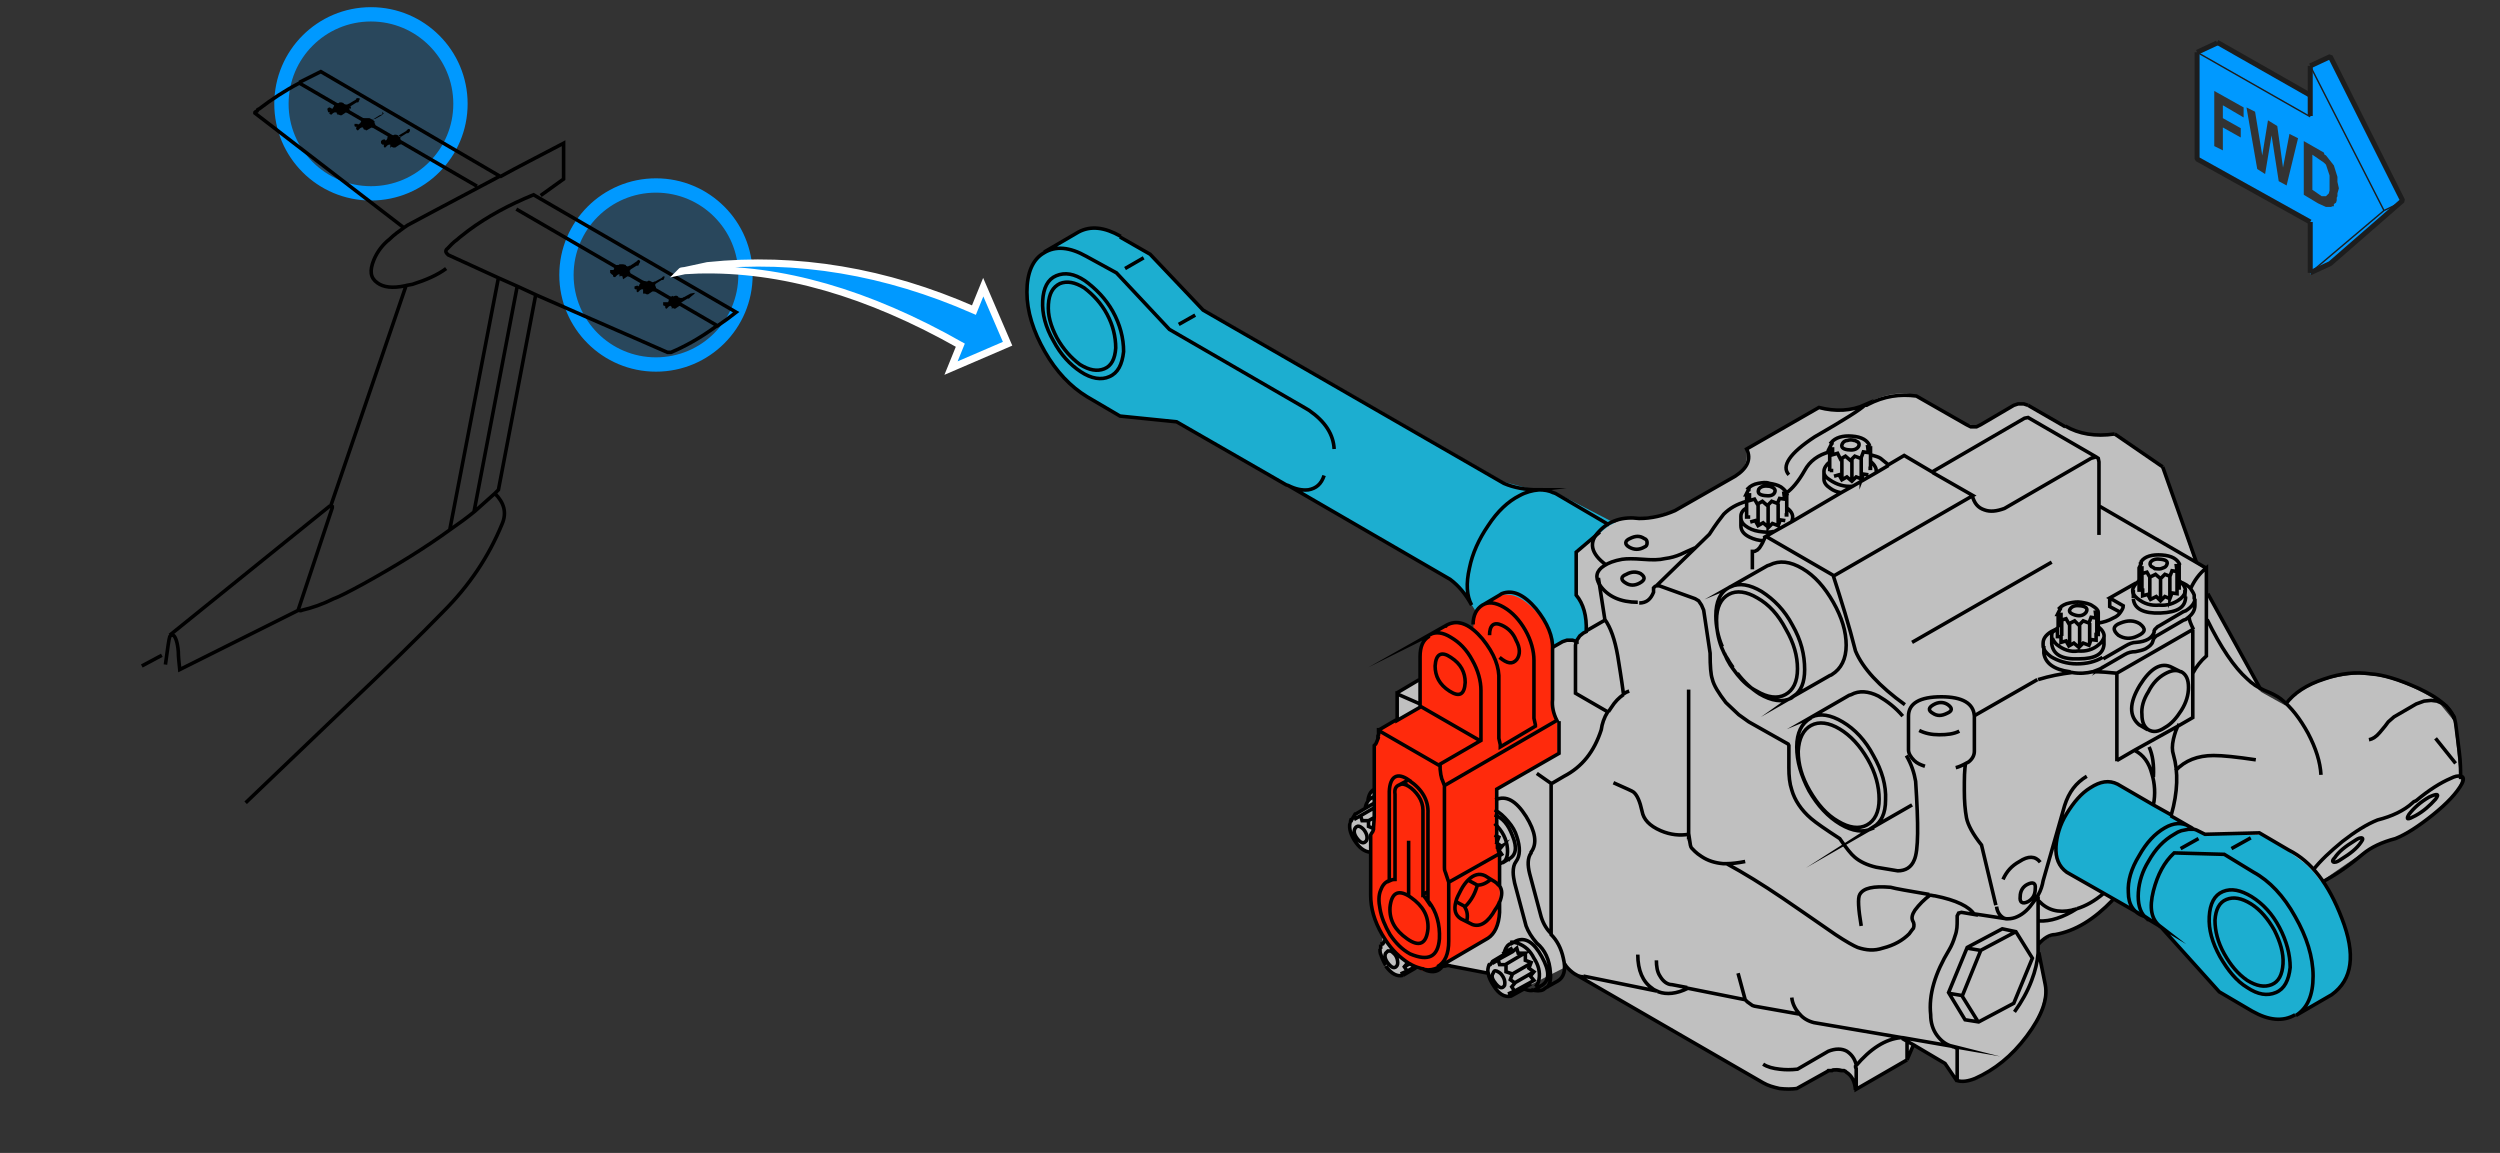 <?xml version="1.0" encoding="utf-8"?>
<!-- Generator: Adobe Illustrator 24.2.1, SVG Export Plug-In . SVG Version: 6.00 Build 0)  -->
<svg version="1.1" id="Ebene_1" xmlns="http://www.w3.org/2000/svg" xmlns:xlink="http://www.w3.org/1999/xlink" x="0px" y="0px"
	 viewBox="0 0 349.1 161" style="enable-background:new 0 0 349.1 161;" xml:space="preserve">
<rect x="0" y="0" width="349.1" height="161" fill="#333333" stroke="none"/>
<style type="text/css">
	.st0{opacity:0.2;fill:#0099FF;enable-background:new    ;}
	.st1{fill:none;stroke:#0099FF;stroke-width:2;stroke-miterlimit:10.001;}
	.st2{fill:none;stroke:#000000;stroke-width:0.5;stroke-miterlimit:5;}
	.st3{fill:#0099FF;}
	.st4{fill:none;stroke:#FFFFFF;stroke-miterlimit:5;}
	.st5{fill:#1CAED0;}
	.st6{fill:#C0C0C0;}
	.st7{fill:#FF2A0C;}
	.st8{fill:none;stroke:#000000;stroke-width:0.5;stroke-miterlimit:52.999;}
	.st9{fill:none;stroke:#000000;stroke-width:0.5;stroke-miterlimit:5;}
	.st10{fill:none;stroke:#1D1D1D;stroke-width:0.7;stroke-linejoin:bevel;}
	.st11{fill:none;stroke:#1D1D1D;stroke-width:0.2;stroke-linejoin:bevel;}
</style>
<g>
	<ellipse class="st0" cx="51.8" cy="14.5" rx="12.5" ry="12.5"/>
	<ellipse class="st1" cx="51.8" cy="14.5" rx="12.5" ry="12.5"/>
</g>
<g>
	<ellipse class="st0" cx="91.6" cy="38.4" rx="12.5" ry="12.5"/>
	<ellipse class="st1" cx="91.6" cy="38.4" rx="12.5" ry="12.5"/>
</g>
<path id="Layer0_6_MEMBER_0_1_STROKES" class="st2" d="M66.6,26L41.8,11.6c-2.1,1.1-3.9,2.3-5.6,3.6l-0.2,0.1l-0.1,0.2l-0.2,0.1
	l-0.1,0.1v0.1l20.8,16c0.2-0.1,0.4-0.3,0.6-0.4c0.7-0.4,4.9-2.6,12.8-6.8l-25-14.6c-1,0.5-2,1-3,1.5 M56.4,31.8
	c-0.7,0.5-1.4,1-2,1.6c-0.9,0.7-1.7,1.7-2.2,2.9c-0.6,1.5-0.5,2.5,0.5,3.2c0.8,0.6,2.1,0.8,3.9,0.4c0.3-0.1,0.6-0.1,1-0.2
	c1.9-0.6,3.5-1.3,4.7-2.2 M72.1,29.2l28.1,16.3c0.9-0.6,1.7-1.2,2.6-1.9L74.5,27.2c-3.4,1.4-6.4,3-9.1,5c-0.6,0.5-1.2,0.9-1.5,1.2
	c-0.7,0.5-1.1,1-1.4,1.3c-0.3,0.2-0.3,0.5-0.1,0.7l0.2,0.2l7,3.2l2.7,1.2l2.6,1.2l18.3,8h0.1l0.1,0l0.1,0h0.2c1.9-0.8,4.1-2,6.4-3.7
	 M75.5,27.3l3.2-2.3v-5c-3.4,1.8-6.4,3.3-8.9,4.7 M74.8,41.2l-5.2,27.2c-0.2,0.2-0.3,0.3-0.5,0.5c1.3,1.3,1.7,2.7,1,4.3
	c-1.9,4.6-4.6,8.6-8.2,12.2c-3.3,3.4-7.9,7.9-13.7,13.4c-6.8,6.5-11.5,11-13.9,13.3 M69.1,68.9c-0.9,0.8-1.8,1.6-2.8,2.5
	c-1.1,0.9-2.2,1.7-3.5,2.6c-3.3,2.4-7.3,4.9-12,7.5c-2.2,1.2-3.6,1.9-4.2,2.1c-1.6,0.8-3.1,1.3-4.4,1.6c-0.2,0.1-0.3,0.1-0.5,0
	c0,0,0,0,0,0h0l-16.6,8.3c-0.1-1-0.2-1.8-0.2-2.5c-0.1-1.3-0.4-2.1-0.7-2.3l-0.1,0h-0.1l-0.1,0l-0.2,0.2c-0.1,0.3-0.3,1.6-0.6,3.9
	 M41.6,85.3l4.8-14.4v-0.1l0,0l-0.1,0l-0.1-0.1h0h-0.1l-0.1,0L23.7,88.7 M19.8,93l2.8-1.5 M62.8,74l6.8-35.2 M66.2,71.4l6-31.3
	 M56.7,39.9L46.2,70.6"/>
<path d="M94,41.4L94,41.4l-0.1-0.1h0l-0.1,0.1h-0.1l-0.2,0.1l-0.1,0.3l0,0v0.1l-0.1,0.3l0,0H93v0l0,0h-0.3l-0.1,0l0,0l0,0.1v0.2
	l0,0.1l0.1,0.1h0.1l0.1,0.1l0,0l0,0.1v0.1l0,0l0.1,0.1h0.1l0.1-0.1l0.2-0.2l0.2-0.1c0.1,0.1,0.2,0.2,0.2,0.1v0.3l0,0h0v0l0,0l0.1,0
	h0l0-0.1l0.1,0l0,0l0.1,0.1l0,0h0l0.1,0h0.1l0.6-0.4l0.1,0h0.1l0,0v0h0v0h0.2l0,0l0,0V43l0,0v-0.1l0-0.1v0l0,0l0-0.1l0,0v-0.2
	l-0.1,0v0l0,0v-0.1l0,0h-0.1l0-0.1l0.1-0.1l0.8-0.5h0.2l0.1-0.1l0.1-0.1L97,41l0-0.1l0,0l-0.1,0h0L96.4,41l-0.9,0.5l0,0h-0.1
	l-0.1,0.1l0,0H95l-0.3-0.1v-0.1l-0.2-0.1l-0.1,0l0,0h-0.1l0,0l0,0L94,41.4z"/>
<path d="M89.2,36.3l-0.1,0l-0.2,0.2l-0.9,0.6h-0.1l0,0l-0.2,0.1h0l0,0h-0.1l-0.2-0.1V37L87,36.9l-0.1,0l0,0h-0.1l0,0l-0.1,0l-0.1,0
	v0l0,0l-0.1,0h0l-0.1,0.1H86L85.9,37l-0.1,0.3l0,0v0.1l-0.1,0.2l0,0.1v0h-0.1v0h0l-0.1,0h-0.2l-0.1,0l0,0l0,0.1v0.3
	c0.2,0.2,0.3,0.3,0.4,0.3l0,0v0.1l0,0v0l0,0.1l0.2,0.1h0.1l0.1-0.1l0.2-0.2l0.2-0.1l0,0l0.1,0l0,0h0v0.3h0l0,0v0l0,0h0l0.1,0
	l0.1-0.1v0l0.2,0.1l0-0.1h0L87,39h0l0,0l0.6-0.4l0.1,0h0l0,0h0l0,0v0h0.3v-0.1l0,0v-0.2l0,0v-0.1h0v-0.3l-0.1,0v0l0,0v-0.1h0l0,0H88
	v-0.1l0.1-0.1l0.8-0.5h0.2l0.1-0.1l0-0.1C89.5,36.5,89.4,36.4,89.2,36.3z"/>
<path d="M89.8,39.2L89.8,39.2l-0.3,0.1l-0.1,0.3l-0.1,0.1L89.2,40h0l0,0l-0.1-0.1H89l-0.1,0L88.6,40v0l0,0.1v0l0,0.1v0l0,0.1
	l0.1,0.1h0.1l0.1,0l0,0l0,0.1l0,0v0.2l0,0l0.1,0.1h0.1l0.3-0.3l0.2-0.1l0.1,0l0,0h0.1l0,0v0l0,0.1l0,0V41H90v0l0,0.1l0,0h0l0-0.1
	l0.1,0l0,0l0.2,0.1v0h0l0.1,0h0.1l0.6-0.4l0.1,0h0l0,0l0,0v0h0.3c0.1-0.1,0.1-0.2,0.1-0.4l0,0v-0.1h0l0-0.1v-0.2l0,0V40h-0.1v-0.2h0
	l0,0l0,0l0-0.1l0.1-0.1l0.8-0.5h0.2l0.1-0.1l0.1-0.3l0-0.1v0l-0.1,0h0l-0.1,0l-0.2,0.2l-0.9,0.5l0,0h-0.1l-0.2,0.1l0,0h-0.1
	l-0.2-0.1l0,0v0l-0.2-0.1l0,0l-0.1,0h0l0,0h-0.1l-0.1,0.1h0l-0.1,0h0L89.8,39.2z"/>
<path d="M54.4,18.8l-0.2,0.1l-0.1,0.3h0v0.1L54,19.5l-0.1,0.1l-0.1,0c0-0.1-0.1-0.2-0.3-0.1c-0.1,0-0.2,0.1-0.3,0.2v0.3l0.2,0.2h0.1
	l0,0l0.1,0l0,0.1l0,0v0.2l0,0l0.1,0.1h0.1l0.1-0.1l0.2-0.2l0.2-0.1l0.1,0l0,0h0.1v0.3l0,0h0v0l0,0.1h0l0.1,0l0-0.1l0.1,0v0l0.2,0.1
	v0h0.1l0.1,0h0.1l0.6-0.4l0.1,0h0l0,0l0.1-0.1v0h0.1l0,0l0,0l0,0l0,0v0l0,0v-0.1l0-0.2l0,0v0l-0.1-0.1v-0.2l-0.1,0v-0.1l0,0l0-0.1v0
	h0l0,0l0,0v-0.1l0.1-0.1l0.8-0.5h0.2l0.1-0.1l0.1-0.1c0.1-0.3,0.1-0.4-0.2-0.4l-0.1,0.1l-0.2,0.2l-1,0.6h-0.1L56,19.1h-0.2l-0.2-0.1
	v-0.1l-0.3-0.1h-0.2l0,0h0l-0.2,0.1h0l-0.1,0h0l-0.1,0.1H54.4z"/>
<path d="M45.8,15.6l0.1,0.1H46l0,0l0.1,0l-0.1,0.1v0l0,0.1v0l0,0v0l0.2,0.1h0l0,0l0.1,0l0.2-0.2l0.2-0.1l0.1,0l0,0H47l0,0v0l0,0.1v0
	l0.1,0.1h0v0l0,0.1h0.1v0l0.1,0v0l0.2,0.1v0h0l0.1,0h0.1l0.6-0.4l0.1,0h0l0,0l0,0v0h0.4v-0.1l0-0.1v-0.1l0,0v-0.1l0,0v-0.2L49,15.2
	v-0.1h0l0-0.1l0-0.1h-0.1v0l0.1-0.1l0.8-0.5h0.2l0.1-0.1l0-0.1c0.2-0.3,0.2-0.4-0.1-0.4l-0.2,0l-0.1,0.2l-1,0.6h-0.1l-0.1,0.1h-0.2
	L48,14.5v-0.1l-0.3-0.1h-0.2l0,0h-0.1l-0.1,0.1h0l-0.1,0h0l-0.2,0.1h-0.1l-0.2,0.1l-0.1,0.3l0,0v0l-0.2,0.3h0l0,0
	C46.2,15.1,46.1,15,46,15c-0.1,0-0.2,0.1-0.3,0.2L45.8,15.6L45.8,15.6z"/>
<path d="M53.6,15.9l-0.1,0l-0.2,0.2l-0.9,0.5l0,0h-0.1l-0.2,0.1l0,0h-0.1l-0.2-0.1l0,0v0l-0.2-0.1h-0.1l0,0h-0.1L51,16.5h0l-0.1,0h0
	l-0.1,0l0,0h-0.1l-0.1,0.1l-0.3,0.6L50,17.4l-0.1-0.1l-0.1,0h-0.1l-0.1,0l0,0h-0.1v0.1l0,0.1v0l0,0.1v0l0,0l0.1,0.1h0.1l0.1,0l0,0
	c-0.1,0.2-0.1,0.3,0,0.4l0.1,0.1H50l0.3-0.3l0.2-0.1l0.1,0l0,0h0.1v0l0,0l0,0.1v0l0.1,0.1h0v0.1l0.1,0h0l0,0l0.1,0l0,0l0.1,0.1l0,0
	h0l0.1,0l0.7-0.4l0.1,0.1h0l0,0l0,0v-0.1c0.1,0,0.3,0,0.4,0c0,0,0-0.2,0-0.4h0v-0.1l-0.1-0.1v-0.2l0,0v-0.1l-0.1,0v-0.1l-0.1,0l0,0
	l0-0.1l0.1-0.1l0.8-0.5l0.3-0.1l0.1-0.1l0-0.1l0-0.1l0-0.1l0,0L53.6,15.9L53.6,15.9z"/>
<g>
	<path class="st3" d="M99,37.1l-2.2,0.6l1.4,0.1c11.6-0.3,23.1,3.3,36,10.6l-1.3,3.2l7.9-3.4l-3.4-7.9l-1.3,3.2
		C123.8,37.8,111.4,35.8,99,37.1z"/>
	<path id="Layer1_10_1_STROKES_3_" class="st4" d="M97.5,37.7c11.6-0.3,23.7,3.2,36.6,10.5l-1.3,3.2l7.9-3.4l-3.4-7.9l-1.3,3.2
		c-12.3-5.4-24.7-7.5-37.2-6.2l-3.7,0.8C95.2,37.8,95.2,37.8,97.5,37.7z"/>
</g>
<path class="st5" d="M156.6,33.1c-2.5-1.3-4.5-1.4-6-0.6l-4,2.3c-3.9,2.1-4.3,6.6-1.2,13.5c1.1,2.6,3.1,4.8,5.8,6.6l5.2,3.1l7.9,0.8
	l38.1,22l2.5,2.7l1.2,1.9l82.5,36.5l12.8,7.4l8.5,9.2l5,2.9c2.4,1.4,4.8,1.3,7.1-0.6l3.6-2c2.5-1.8,3.1-5,1.8-9.5
	c-1.2-4.6-3.8-8.1-7.8-10.7l-4.1-2.4l-10-1.1l-9.8-5.7l-78.8-40.8l-3.5-0.4l-3.4-0.9l-42-24.2l-7.5-7.8L156.6,33.1z"/>
<path class="st6" d="M224.7,73.4l-4.5,3.6l-0.2,6.1c1.2,1.4,1.6,3.2,1.4,5.1l-0.9,0.6l-0.4,0.8l-1-0.2l-1,0.2l-1.4,0.8l-18.5,4.4
	l-3.2,2v3.7l-3.1,9.7l-0.9,1.1l-0.4,1.4l-1.6,1.2l-0.7,0.9c0,2,0.9,3.4,2.9,4.1l1.9,12.7l-0.4,0.9c0.3,1.3,0.7,2.3,1.2,3
	c0.6,0.7,1.3,1,2,0.7l1.1-0.9l3,0.1l2.4-0.6l5.2,1c0.8,2.4,1.9,3.5,3.2,3.2l7.7-3.9l27.5,16c1.5,0.8,3.2,1,5.1,0.7l4.1-2.3
	c0.9-0.5,1.7-0.5,2.5,0c0.7,0.5,1.2,1.3,1.4,2.6l7.1-4.1l0.9-2l4.5,2.5l1.7,2.5c1.5,0.4,3.5-0.4,5.9-2.3c2.7-2.1,4.6-4.8,5.9-8
	l0.4-1.7l0-1.3l-0.7-3.6l-0.2-2.1l1.1-0.9l1.4-0.6c3.5-1.1,6.2-2.7,8-4.8l-6.5-3.8c-2.2-1.8-2.2-4.6,0.2-8.3c1-1.6,2.1-2.7,3.3-3.5
	c1.4-0.9,2.6-1,3.6-0.5l12.1,7l7.9,0l3.9,2.3l2.3,1.7l1.1,1.1l1.1,1.4l5.5-3.8c1.4-1.1,3-1.8,4.6-2.2c2.2-0.8,4.4-2.3,6.7-4.4
	c2.2-2.1,3.1-3.5,2.6-4.2l-0.8-7.8l-2.3-2.8c-4.7-2.9-8.9-4.1-12.5-3.6c-3.9,0.5-6.9,1.9-8.8,4.2l-3.4-1.9l-7.4-13.4v-3.4l-1.8-1.2
	L302,65.2l-6.7-4.6c-2.6,0.3-4.9-0.1-7.1-1.2l-4.6-2.7l-1.2-0.4l-1.5,0.4l-4,2.4l-0.9,0.4l-1.4-0.3l-7-4c-2.4-0.6-4.8-0.1-7.4,1.4
	c-2.2,0.9-4.3,1-6.3,0.3l-10.1,5.8c0.4,1.5-0.1,2.8-1.6,3.8l-8,4.6l-3.2,1l-4.3,0.3L224.7,73.4z"/>
<path class="st7" d="M214.3,85.2c-1.6-1.7-3.1-2.4-4.6-2.1l-2.1,1.2c-1.2,0.3-1.8,1.6-1.9,3.8c-1.1-0.9-2.2-1.2-3.5-0.8l-1.9,1.2
	c-1.2,0.4-1.8,1.3-1.9,2.5l0,7.7l-5.5,3.2c-0.3,1.2-0.6,1.9-0.9,2.3v10.4c0,0.9-0.2,1.7-0.6,2.5l0,8.1c0.3,3.4,1.8,6.2,4.3,8.5
	c2.6,2.3,4.6,2.6,6,0.9l6-3.4c1.1-0.6,1.7-1.8,1.7-3.7l0.1-8.2l-0.7-2.4l0-6.5l8.7-5v-4.5l-0.6-1.8l0-8.1
	C216.7,88.8,215.9,86.9,214.3,85.2z"/>
<path id="Layer0_5_MEMBER_0_MEMBER_3_MEMBER_0_1_STROKES" class="st8" d="M191.4,111.5l0.5-0.3v-1c-0.5,0.3-0.8,0.8-0.9,1.7
	C191.1,111.8,191.2,111.6,191.4,111.5L191.4,111.5L191.4,111.5z M191.4,111.5c0.1-0.1,0.3-0.1,0.5-0.1v-0.1 M205.7,87.2
	c0-1.3,0.5-2.2,1.3-2.7c0.8-0.5,1.8-0.4,3,0.3c1.2,0.7,2.2,1.8,3,3.2c0.8,1.4,1.2,2.9,1.2,4.2v7c0,0.2,0,0.6,0,1.1l0.2,0.9l0,0.1
	v0.1l0,0v0l-4.9,2.9v0l0,0v-0.1l0,0V104l-0.2-0.9c0-0.1,0-0.5,0-1.1v-7c0.1-1.8-0.6-3.7-2.3-5.8c-1.7-2-3.3-2.7-4.8-2
	c-0.1,0-0.1,0.1-0.2,0.1l-2.3,1.3c0.8-0.4,1.8-0.3,2.9,0.4c1.2,0.7,2.2,1.7,3,3.2c0.8,1.4,1.2,2.9,1.2,4.2v7l-5.7,3.3v0.7l0.1,0.8
	c0.1,0.3,0.1,0.6,0.2,0.7l0.3,0.8l15.7-9.1c-0.5-1-0.7-2-0.6-2.9v-7c0.1-1.8-0.7-3.7-2.3-5.7c-1.7-2-3.3-2.7-4.8-2.1l-0.3,0.2
	l-2.2,1.3 M236.7,76.5c-0.9,0.4-1.6,0.7-2,0.9c-0.7,0.3-1.4,0.5-2.2,0.6c-0.8,0.2-1.8,0.2-3.1,0.1c-1.3-0.1-2.2-0.1-2.9,0
	c-1.1,0.2-1.9,0.5-2.5,0.9c-1.1,0.7-1.3,1.6-0.6,2.7c1.1,1.6,2.9,2.4,5.3,2.4 M249.8,66.3c-1.1-1.2,0.1-3,3.6-5.3
	c4-2.3,6.4-3.8,7.1-4.5c-2,0.9-4.2,1-6.5,0.4l-10.1,5.8c0.7,1.4,0.1,2.7-1.6,3.8l-8.4,4.8c-1.6,0.7-3.3,1.1-5,1.1
	c-2.3-0.3-4.2,0.3-5.6,1.8c-1.5,1.5-1.2,3.1,1,4.7 M199.7,88.8c-0.1,0-0.1,0.1-0.2,0.1c-0.8,0.5-1.2,1.4-1.2,2.8v6.6v0.3l0,0
	l8.5,4.9 M201.9,87.4C201.9,87.4,201.9,87.5,201.9,87.4 M200.4,93c0,1.4,0.6,2.6,2,3.5c1.4,0.9,2.1,0.5,2.2-1.2c0-1.4-0.6-2.6-2-3.5
	C201.3,90.9,200.5,91.3,200.4,93z M198.3,98.3l-3.2-1.4v3.7l3.3-1.9 M191.9,110.2v-6.1l0.2-0.2l0.1-0.2l0.2-0.5
	c0.1-0.2,0.1-0.3,0-0.3c0-0.1,0-0.2,0.1-0.3V102v-0.1l0.1,0l2.4-1.4 M192.5,102L192.5,102l8.5,4.9 M195.4,109.6l1.3-0.7
	c-1.6-1.1-2.6-0.5-2.7,1.6V123c0.2-0.1,0.5-0.2,0.8-0.2v-11.9C194.7,110.2,194.9,109.8,195.4,109.6
	C195.3,109.6,195.3,109.6,195.4,109.6L195.4,109.6z M195.4,109.6c0.4-0.2,0.8-0.1,1.3,0.2c0.5,0.3,1,0.8,1.4,1.4
	c0.4,0.6,0.6,1.3,0.6,1.9l0,11.8l0.7-0.4v-10.9c0.1-1.8-0.8-3.4-2.6-4.6c-0.1-0.1-0.2-0.1-0.2-0.1 M201.7,120.3v-10.5 M201.7,121.1
	c0-0.2,0-0.5,0-0.8 M201.8,121.7c-0.1-0.2-0.1-0.4-0.1-0.6 M202.3,123.2l-0.5-1.5 M202.3,123.2l7.1-4c-0.1-0.2-0.2-0.4-0.2-0.6
	c0-0.1-0.1-0.2-0.1-0.2v0l0-0.1v-0.1l0,0l0-0.1v-0.1l0,0v-0.2c0-0.1-0.1-0.3-0.1-0.3c0,0,0,0,0,0c0-0.1,0-0.3,0-0.3v-0.3V113v-1.2
	v-1.6l8.7-5v-4.5 M214.6,108l2,1.4v21.1c0.8,0.8,1.4,1.9,1.7,3.3c0.4,1.6,0.1,2.7-0.8,3.2l-1.6,0.9c-0.1,0.1-0.3,0.2-0.4,0.3
	c-0.4,0.2-1,0.2-1.7,0 M283.2,56.6l-0.6-0.2h-0.8l-0.6,0.2l-4.6,2.7l-0.6,0.3h-0.8l-0.6-0.3l-7-4c-2.3-0.3-4.5,0-6.8,1.2
	c-0.1,0.1-0.2,0.1-0.3,0.1 M261.2,62.3L261.2,62.3v1.2c0.7,0.2,1.1,0.3,1.4,0.5c0.1,0.1,0.5,0.4,1.1,0.9l2.2-1.3l3.9,2.3l12.9-7.5
	l0.5-0.1l9.5,5.5l0.3,0.2l0.1,0.5v10.2 M260.9,65.4h0.3v-1v-0.9 M261.2,62.4L261.2,62.4l-0.4,0l0.1,0.8l-0.7-0.1l-0.3,0.8v3.1
	l0.3-0.8l0.7,0.1 M255.5,65.7h0.5 M255.5,64.5v1.3 M255.5,64.5c-0.5,0.4-0.8,0.9-0.8,1.3c0,0.1,0,0.2,0,0.3c0.1,0.3,0.3,0.6,0.8,0.9
	c1,0.7,2.1,1,3.2,0.9L262,66c0-0.4,0-0.6-0.2-0.9c-0.1-0.2-0.3-0.4-0.6-0.7 M263.7,65l-1.7,1 M258.7,67.9l-1.6,0.9l-6.8,4l-2.5,1.4
	l-1.2,0.7l9.5,5.5l19.4-11.2l-5.6-3.2 M275.4,69.2c0.3,1.1,0.8,1.7,1.7,2c0.8,0.3,1.7,0.2,2.8-0.2l12.1-7l0.7-0.2 M245.5,67.5
	c-0.6,0.1-1.1,0.4-1.4,0.7l0.1,0.1l-0.1,0.2l-0.3,0.6h0.5v0.8l0.7-0.2l0.4,0.7l0.7-0.4l0.7,0.6l0.6-0.6l0.8,0.3l0.3-0.7l0.7,0.1
	l-0.1-0.8l0.4,0c0,0,0,0,0,0c-0.1-0.3-0.4-0.6-0.8-0.9c-0.5-0.3-1-0.4-1.6-0.5C246.6,67.3,246.1,67.4,245.5,67.5z M244.2,68.3v0.3
	 M247.1,67.9c0.7,0.2,0.9,0.5,0.7,0.9c-0.2,0.4-0.7,0.5-1.4,0.4c-0.8-0.1-1-0.4-0.8-0.9C245.9,67.9,246.4,67.8,247.1,67.9z
	 M259.4,61.7L259.4,61.7l0.1,0.1c0.1,0.1,0.1,0.2,0.1,0.3c0,0.1,0,0.1-0.1,0.3c-0.3,0.4-0.8,0.5-1.5,0.4c-0.7-0.1-1-0.4-0.7-0.9
	c0.1-0.2,0.4-0.4,0.7-0.4c0.3-0.1,0.6-0.1,0.9,0l0.1,0L259.4,61.7z M261.1,62.3c-0.3-0.8-1.1-1.3-2.5-1.4c-1.3-0.1-2.3,0.2-2.9,0.9
	l0.1,0.1l-0.1,0.2l-0.3,0.6h0.5l0,0.8l0.7-0.2l0.4,0.8l0.7-0.4l0.7,0.6l0.6-0.6l0.8,0.3 M255.8,61.8v0.3 M255.5,62.7v0.4v1.4
	 M254.7,66v0.9c0,0.5,0.3,0.9,0.9,1.3c0.4,0.3,0.9,0.5,1.5,0.6 M260,66.9l-0.8-0.3l-0.6,0.6l-0.7-0.6l-0.7,0.4l-0.4-0.7l-0.7,0.2
	 M258.6,64.1v3.1 M257.2,64v3.1 M255.5,63.1c-1.6,0.4-2.8,1.3-3.5,2.6c-0.9,1.6-1.8,2.6-2.5,3.1 M246.9,70.6v3.1l0.6-0.6l0.8,0.3
	v-3.1 M250.2,72.8c0.3-0.7,0.1-1.3-0.7-1.9v1h-0.3 M249.3,72.7l-0.7-0.1l-0.3,0.8 M244.4,72.2h-0.5v-1.3c-0.5,0.3-0.8,0.7-0.8,1.2
	c0,0.1,0,0.1,0,0.2c0,0.4,0.2,0.8,0.6,1.1c0.5,0.4,1.2,0.7,1.9,0.8c0.7,0.1,1.4,0.2,2.1,0 M246.9,73.6l-0.7-0.6l-0.7,0.4l-0.4-0.7
	l-0.7,0.2 M246.5,74.9c-0.1,0.2-0.1,0.4-0.2,0.5c-0.2,0.5-0.4,0.8-0.6,1.1l-0.3,0.3l-0.2,0.1l0,0v0c-0.1,0.1-0.3,0.1-0.3,0.1l0,0
	h-0.1l0,0h0l0,0h0l-0.1,0v2.5 M243.1,72.3v1.1c0,0.7,0.4,1.2,1.2,1.6c0.6,0.3,1.3,0.5,2,0.5 M245.5,70.4v3.1 M246.8,79l-5.1,2.9
	c1.2-0.5,2.6-0.3,4.3,0.7c1.7,1.1,3.2,2.6,4.3,4.7c1.2,2.1,1.7,4.1,1.7,6.2c0,1.8-0.5,3-1.5,3.7l4.9-2.8c0.1-0.1,0.3-0.1,0.4-0.2
	c1.3-0.8,2-2.2,2-4.1c0-1.9-0.6-3.9-1.8-6c-1.2-2.1-2.6-3.7-4.3-4.7c-1.7-1-3.2-1.2-4.6-0.5L246.8,79z M245.4,83.5
	c-1.5-0.9-2.9-1.1-4-0.5c-1.1,0.6-1.7,1.8-1.7,3.6c0,1.2,0.2,2.5,0.7,3.8l0.4,0.9c0.2,0.3,0.3,0.7,0.5,1c0.2,0.4,0.4,0.7,0.7,1.1
	l0.6,0.8c0.8,1,1.7,1.8,2.7,2.3c1.5,0.9,2.9,1.1,4,0.5c1.1-0.6,1.7-1.8,1.7-3.6c0-1.8-0.5-3.6-1.6-5.5
	C248.3,85.8,247,84.4,245.4,83.5z M266,98.4c-3.6-2.6-5.9-5.1-6.9-7.5c-0.9-3.6-2-7.1-3.1-10.5 M227.6,75.2
	c-0.7,0.3-0.8,0.8-0.1,1.2c0.7,0.4,1.4,0.4,2.1,0c0.3-0.1,0.4-0.3,0.4-0.6c0-0.3-0.1-0.5-0.4-0.6C229,74.8,228.4,74.8,227.6,75.2z
	 M227.1,80.2c-0.8,0.3-0.8,0.8-0.1,1.2c0.6,0.4,1.3,0.4,2,0c0.7-0.4,0.8-0.8,0.1-1.3C228.5,79.8,227.8,79.8,227.1,80.2z M241.7,81.9
	c-0.1,0-0.1,0.1-0.2,0.1c0,0,0,0,0,0c-1.3,0.7-1.9,2-1.9,4c0,1.4,0.3,2.9,0.9,4.3 M240.8,91.2c0.1,0.3,0.3,0.6,0.5,0.9
	c0.2,0.4,0.5,0.8,0.7,1.1 M265.7,100c-1-1.2-2.2-2.1-3.4-2.8c-1.4-0.7-2.7-0.8-3.8-0.2l-0.3,0.1l-5.2,3c1.2-0.5,2.6-0.3,4.3,0.7
	c1.7,1,3.2,2.6,4.3,4.7c1.2,2.1,1.8,4.2,1.7,6.2c0,1.9-0.6,3.1-1.7,3.8l5.4-3.1 M253,100.2c-0.1,0-0.1,0.1-0.2,0.1c0,0,0,0,0,0
	c-1.2,0.7-1.9,2-1.9,4c0,2,0.6,4,1.7,6.1c1.2,2.1,2.7,3.7,4.4,4.7c1.7,1,3.2,1.2,4.4,0.6l0.3-0.1 M242.6,94c0.9,1.2,2,2.2,3.1,2.9
	c1.7,1,3.2,1.2,4.4,0.6c0,0,0,0,0,0c0.1-0.1,0.3-0.2,0.4-0.3 M252.9,101.3c-1.1,0.6-1.7,1.8-1.8,3.6c0,1.8,0.5,3.6,1.6,5.5
	c1.1,1.9,2.4,3.4,4,4.3c1.5,0.9,2.9,1.1,4,0.5c1.1-0.6,1.7-1.8,1.7-3.6s-0.5-3.7-1.6-5.6c-1.1-1.9-2.4-3.3-3.9-4.2
	C255.4,100.9,254,100.7,252.9,101.3z M272,98.4c-0.6-0.4-1.3-0.4-2,0c-0.7,0.4-0.8,0.8-0.1,1.2c0.6,0.4,1.2,0.4,2,0
	C272.6,99.3,272.7,98.9,272,98.4z M273.1,107.2c0.4-0.1,0.9-0.3,1.6-0.7c0.1,0,0.1-0.1,0.2-0.1c0.5-0.4,0.8-0.9,0.8-1.5l0-4.9
	c-0.1-1.8-1.7-2.7-4.6-2.7c-3,0-4.6,0.9-4.6,2.7v4.7c0,0.5,0.3,1,0.8,1.5c0.4,0.4,0.9,0.6,1.5,0.8 M268,102c0.8,0.4,1.7,0.6,2.8,0.6
	c1.1,0,2-0.1,2.8-0.5 M278.7,126.4l-2-8.4c-1.2-1.5-1.9-2.8-2.1-3.8c-0.2-1.1-0.3-2.3-0.3-3.8c0-1.7,0-3,0.2-3.9 M249.5,70.9v-2
	 M243.9,69.1v1.8 M216,137.9c0.4-0.4,0.6-1.1,0.5-2c-0.1-1.9-0.8-3.3-1.9-4.2c-0.7-0.8-1.2-1.6-1.5-2.4l-1.6-6
	c-0.1-0.5-0.2-1-0.2-1.5c0-0.6,0.1-1.1,0.4-1.5c0.6-0.8,0.6-2,0.1-3.5c-0.2-0.7-0.6-1.4-1.2-2.1c-0.6-0.7-1.2-1.3-1.9-1.6
	 M209.4,119.1v0.4l0.3-0.2l-0.4-0.6l0.5-0.6l-0.7,0.4 M208.7,116.6l0.6,0.3l-0.3,0.8l0.7,0.5 M216.7,130.5c-0.7-0.7-1.2-1.5-1.5-2.5
	l-1.6-6c-0.3-1.2-0.3-2.2,0.2-2.9c0,0,0,0,0-0.1c0.9-1.2,0.6-2.9-0.7-5c-1.4-2.2-2.8-3-4.3-2.3 M209.4,119.6v4.1
	c0.4,0.6,0.4,1.3,0,2.3v1.4c-0.1,1.8-0.7,3-1.6,3.6l-7,4.1l0,0c-0.6,0.3-1.2,0.4-1.9,0.3c0.9,0.4,1.7,0.4,2.3-0.2
	c0.1-0.2,0.3-0.3,0.6-0.3c0.3-0.1,0.6-0.1,0.8,0l5.2,1c-0.1-0.4,0-0.8,0.1-1.1h0l0,0l0.2-0.1l0.4-0.5l1.5-0.9
	c0.1-0.7,0.4-1.2,0.7-1.4c0.1-0.1,0.2-0.1,0.3-0.1l0.7-0.4c1.3-0.6,2.5,0.2,3.6,2.2c1.1,2,1.1,3.3,0,4l-0.2,0.1l-0.6,0.4
	c-0.4,0.3-0.9,0.3-1.7,0l-1.8,1c-0.9,0.2-1.7-0.3-2.4-1.4c-0.4-0.6-0.7-1.2-0.8-1.8 M209.4,125.9c-0.1,0.3-0.3,0.7-0.6,1.1
	c-1,1.8-2.1,2.5-3.2,2.1l-0.8-0.4l-0.8-0.4c-0.8-0.5-1-1.3-0.7-2.4c0.1-0.5,0.4-1,0.7-1.6c0.3-0.6,0.7-1.1,1-1.4
	c0.8-0.8,1.6-1,2.4-0.6l0.8,0.5l0.5,0.3c0.3,0.2,0.5,0.4,0.6,0.6 M211.2,132.9l-2,1.1l0.2,0.7h0.8l2.7-1.6l-0.9,0l-0.2-0.7
	L211.2,132.9z M211.2,132.9l-0.2-0.4l-1.2,0.7 M210.9,131.6c0.3-0.1,0.6,0,1,0.1c1.1,0.4,1.8,1.1,2.3,2.1c0.6,0.9,0.9,1.9,0.7,3
	c-0.1,0.5-0.3,0.8-0.5,1 M191.9,111.4v1.2v0.3v1.2l-0.1,1.5l0,0.2l-0.1,0.3l-0.2,0.3l-0.1,0.2l0,0h0v0l0,0v2.2v6.2
	c0,1.8,0.5,3.6,1.6,5.5c0.2,0.3,0.3,0.5,0.5,0.8c0.9,1.4,2,2.4,3.2,3.2c0.1,0,0.1,0.1,0.2,0.1c0.3,0.2,0.6,0.3,0.8,0.4
	c0.1,0,0.2,0.1,0.3,0.1c0.3,0.1,0.6,0.2,0.9,0.2 M196.7,125.1c-1.5-0.9-2.4-0.4-2.6,1.6c-0.1,1.8,0.7,3.2,2.4,4.4s2.7,0.7,2.9-1.4
	c0.1-1.8-0.7-3.2-2.4-4.4C196.9,125.2,196.8,125.2,196.7,125.1z M196.7,125.1v-7.7 M198.7,125L198.7,125c0.3,0.3,0.5,0.6,0.7,0.9
	v-1.3 M193.9,123c-0.5,0.2-0.9,0.7-1.1,1.3c-0.3,0.7-0.3,1.6-0.1,2.6c0.2,1.2,0.7,2.4,1.4,3.6c0.8,1.2,1.7,2.1,2.8,2.7
	c2.6,1.1,3.9,0.4,4.1-2.1c0.1-2-0.4-3.8-1.5-5.2 M193.5,134.9c0.8,1.1,1.6,1.5,2.4,1.3 M192.8,133.2c0.1,0.4,0.3,0.9,0.7,1.6
	 M192.7,132.5c0,0.2,0,0.5,0.1,0.8 M192.8,131.9c0,0.2,0,0.4,0,0.6 M192.8,131.9L192.8,131.9 M192.8,131.9L192.8,131.9L192.8,131.9
	l0.3-0.1l0.3-0.5 M193,131.7l-0.1,0.1l-0.1,0l0,0 M193.5,133.1c-0.2,0.4-0.1,0.9,0.4,1.5c0.5,0.6,0.9,0.7,1.2,0.2
	c0.1-0.2,0.1-0.5,0-0.9c-0.1-0.3-0.2-0.5-0.4-0.7c-0.2-0.2-0.4-0.4-0.6-0.4h-0.2l-0.1,0l-0.1,0.1L193.5,133.1L193.5,133.1z
	 M203.3,125.9l1.3,0.7c0.9-0.9,1.4-1.9,1.7-3h0l-1.3-0.7 M200.7,135c1.1-0.6,1.6-1.8,1.6-3.6v-8.2 M204.8,128.7
	c0.2-0.8,0.1-1.5-0.3-2.1 M206.3,123.6c0.7,0,1.3-0.3,2-0.9 M207.8,134.7h0.1l0.1-0.1 M208.4,134l0.2,0.4l0.7-0.4 M195.9,136.2
	l-0.1-0.3l0.7-0.3l-0.4-0.6l0.5-0.6 M197.6,135l-1.1,0.6 M195.9,136.2l1.9-1.1 M195.9,136.2L195.9,136.2 M195.9,136.2L195.9,136.2
	 M213,133.2v0.9l0.8,0.3l-0.3,0.8l0.7,0.5l-0.5,0.6l0.5,0.6l-0.7,0.4l0.1,0.2l-0.9,0.5 M210.3,134.8v0.9l0.9,0.3l2.6-1.5 M209,135.6
	c-0.3-0.1-0.4,0-0.5,0.3c-0.3,0.4-0.1,0.9,0.4,1.5c0.5,0.6,0.9,0.7,1.2,0.2c0.1-0.5,0-1-0.5-1.6C209.4,135.8,209.2,135.7,209,135.6z
	 M214.2,135.7l-2.6,1.5l-0.5,0.6l0.4,0.6l2-1.1 M211.6,137.3l-0.7-0.5l0.3-0.8 M211.5,138.4l-0.7,0.3l0.1,0.3 M208.8,117.2l0.6-0.3
	 M191.9,112.8l-1.9,1.1l0.2,0.7l0.9,0l0.9-0.5 M190,113.9l-0.7,0.4l-0.2-0.4l-0.3,0.5l-0.1,0.2l-0.1,0c-0.3,0.8-0.1,1.7,0.5,2.7
	c0.7,1.1,1.4,1.6,2.2,1.7 M188.5,114.5L188.5,114.5L188.5,114.5l0.3-0.1 M190.4,115.8c-0.5-0.5-0.9-0.6-1.2-0.1
	c-0.2,0.4-0.1,0.9,0.4,1.5c0.5,0.6,0.9,0.6,1.2,0.2C191,117,190.9,116.4,190.4,115.8z M191.9,112.5l-0.1-0.3l-1.2,0.7l-1.5,0.9
	 M191.8,115.7l-0.7-0.3v-0.9 M191,111.9c-0.2,0.3-0.3,0.6-0.4,1 M261.1,62.3L261.1,62.3 M207.8,134.7L207.8,134.7 M195.9,136.2
	L195.9,136.2 M188.5,114.4L188.5,114.4"/>
<path id="Layer0_5_MEMBER_0_MEMBER_3_MEMBER_1_1_STROKES" class="st8" d="M151.7,35.8l4.2,2.3l7.4,7.9l19,11l0.5,0.3
	c2.3,1.6,3.4,3.4,3.5,5.4 M151.7,35.8c-2.3-1.3-4.3-1.5-5.9-0.5c-1.6,0.9-2.4,2.8-2.4,5.5c0,2.7,0.9,5.5,2.5,8.3
	c1.6,2.8,3.6,4.9,5.9,6.3l4.6,2.7l7.9,0.8l15.3,8.8l0.3,0.1c1,0.5,1.9,0.7,2.8,0.6c1.1-0.2,1.8-0.8,2.2-2 M156.5,33
	c-2.3-1.3-4.2-1.5-5.9-0.6l-4.8,2.8 M179.9,67.8l22.6,13.1c1.2,0.9,2.2,2.1,3,3.6c-0.7-1.3-0.8-3-0.3-5.2c0.4-2,1.3-4,2.6-5.9
	c1.3-2,2.8-3.4,4.4-4.2c0.9-0.5,1.8-0.7,2.6-0.8c-1.8,0-3.4-0.3-4.8-0.9l-42-24.2l-7.4-7.8l-4.2-2.4 M214.9,68.4
	c0.7,0,1.4,0.1,2,0.4c0.1,0,0.2,0.1,0.3,0.1l7.5,4.4 M157.1,37.5l2.6-1.5 M164.6,45.3l2.3-1.3 M216.8,90.4l1.4-0.8l0.6-0.2h0.8
	l0.6,0.2l0-0.2l0.4-0.6l0.5-0.4l0.4-0.2c0.1-2.2-0.4-3.9-1.4-5.1v-6l3.3-2.8 M216.7,109.4l1.7-1c2.5-1.3,4.2-3.4,5.2-6.5
	c0.1-0.8,0.4-1.7,0.9-2.5l-4.5-2.6v-6.7l0.1-0.5 M223.2,80.7l0.9,5.8c0,0,0,0,0,0c0.8,1.1,1.4,2.8,1.8,5.1c0.2,1.3,0.5,3,0.8,5.3
	c0.3-0.2,0.5-0.3,0.8-0.4 M224.1,86.6l-2.6,1.5 M205.6,84.5L205.6,84.5 M195,96.8l3.2-1.9 M226.7,97c-0.6,0.4-1.2,1-1.7,1.8
	c-0.1,0.2-0.3,0.4-0.4,0.6 M243.9,70c-1.4,0.4-2.4,1-3.2,1.8c-0.4,0.5-1.1,1.4-2,2.8l-7.4,7.2h0.4l5,1.8l0.5,0.3l0.4,0.6l0.3,0.7
	l0.9,6c0,1.9,0.1,3,0.3,3.6c0.2,0.9,0.9,2,1.9,3.3l1.8,1.7l1.4,1l5.5,3.1l0.1,0.2l0,0.2c0,0.3,0,1.3,0,2.9c0,1.2,0.1,2.2,0.4,3.1
	c0.4,1.4,1.3,2.8,2.7,4c0.7,0.6,2,1.5,4,2.8c0.9,1.3,1.6,2.2,2.1,2.6c0.7,0.6,1.7,1.1,3,1.4c1.9,0.3,2.9,0.5,3,0.5
	c1.1,0,1.9-0.5,2.3-1.5c0.6-1.3,0.6-4.9,0.2-11c-0.2-1.2-0.6-2.4-1.3-3.6 M231.2,81.8l-0.3,0.3l0,0.6c-0.4,1-1,1.5-2,1.5
	 M298.3,81.4l-3.7,2.1l1.9,1.1c0,0.3-0.2,0.6-0.4,0.9c-0.2,0.3-0.5,0.6-1,0.8c-0.7,0.4-1.4,0.6-2.1,0.7v0.5c0.6,0.5,0.9,1,0.8,1.5
	v0.8V90c-0.1,1.3-1.2,2-3.5,2c-2.4,0.1-3.6-0.6-3.8-2.1v-0.9c0-0.1,0-0.2,0-0.3c0-0.2,0.1-0.5,0.3-0.7c-1,0.5-1.5,1.1-1.5,1.8
	c0,0.1,0,0.2,0,0.3c0,0.2,0,0.3,0.1,0.4c0,0.1,0.1,0.2,0.1,0.3c0.2,0.3,0.5,0.6,0.9,0.9c1,0.6,2.2,1,3.6,1c1.4,0,2.6-0.3,3.6-0.9
	 M294.6,83.5v1.2l1.5,0.8 M293,85.5c0-0.3-0.3-0.6-0.8-0.9c-0.4-0.3-1-0.4-1.6-0.5c-0.5-0.1-1.1,0-1.6,0.1c-0.6,0.1-1.1,0.4-1.4,0.7
	l0.1,0.1l-0.1,0.2l-0.3,0.6h0.5l0,0.8l0.7-0.2l0.4,0.7l0.8-0.4l0.6,0.6l0.6-0.6l0.8,0.3l0.3-0.8l0.7,0.1l-0.1-0.8L293,85.5z
	 M293,85.5V87 M287.7,84.9v0.3 M289.1,85c0.3-0.4,0.8-0.5,1.5-0.4c0.7,0.1,1,0.4,0.7,0.9c-0.3,0.4-0.8,0.6-1.5,0.4
	C289.1,85.7,288.8,85.4,289.1,85z M293,87.6v1h-0.3v0.8l-0.7-0.1l-0.3,0.8l-0.8-0.3l-0.6,0.6l-0.7-0.6l-0.7,0.4l-0.4-0.7l-0.7,0.2
	l0-0.8h-0.5v-1.2c-0.2,0.2-0.4,0.4-0.6,0.5 M286.6,89.1c0.1,0.3,0.3,0.6,0.6,0.9c0.9,0.7,1.9,1.1,3,0.9c1.1,0.1,2.1-0.2,2.9-0.9
	c0.4-0.3,0.6-0.7,0.7-1 M290.4,87.3v3.1 M287.9,86.5l0,2.3 M289,87.1v3.1 M292.8,88.6v-2.3 M291.8,87V90 M287.4,85.8v1.8
	 M284.5,94.9l-8.9,5.1 M289.4,93.9c-1.6,0.2-3.2,0.5-4.8,1 M289.4,93.9c-0.1,0-0.3,0-0.4-0.1c-2.2-0.3-3.4-1.2-3.6-2.6v-1
	 M293.7,93.1c0,0-0.1,0.1-0.1,0.1l3.1-1.8c0.5-0.3,1-0.4,1.5-0.4c0.5-0.1,1-0.2,1.4-0.4c0.5-0.3,0.9-0.6,1-1l0.1-0.3l0.1-0.2
	l0.3-0.3l0.2-0.1l3.6-2.1l0.3-0.1c0.1-0.1,0.3-0.2,0.4-0.3c0.6-0.5,0.9-1,0.9-1.7v-0.9c0,0.6-0.5,1.2-1.3,1.7
	c-0.1,0-0.2,0.1-0.3,0.1l-3.4,2l-0.2,0.1l-0.4,0.4l-0.1,0.2l0,0.1l0,0.1c-0.3,0.8-1.1,1.3-2.5,1.4c-0.5,0-1,0.2-1.5,0.5l-3.1,1.8
	 M293.6,93.2c-0.4,0.3-0.9,0.4-1.4,0.6c1.2,0,2.4,0.1,3.3,0.2c0,0,0.1,0,0.1,0l10.6-6.1 M306.3,87.9c-0.4-0.8-0.6-1.3-0.6-1.7
	 M292.2,93.8c-0.8,0.2-1.8,0.3-2.9,0.1 M286.5,78.5L267,89.7 M304,79.8v2.3h0.3v-0.9V79l-0.4,0L304,79.8z M304,79.8l-0.7-0.1
	l-0.3,0.8l0,3.1l0.3-0.8l0.7,0.1v-0.8 M303,83.6l-0.7-0.3l-0.6,0.6l-0.6-0.6l-0.8,0.4l-0.4-0.7l-0.7,0.2v-0.8l-0.5,0v-3.1l0.3-0.6
	v-0.3c0.5-0.7,1.5-1,2.9-0.9c1.4,0.1,2.2,0.6,2.5,1.4 M298.9,78.5L298.9,78.5v0.3 M298.6,79.3h0.5v0.8l0.7-0.2l0.4,0.7l0.8-0.4
	l0.7,0.6l0.6-0.6l0.8,0.3 M300.4,79.1c-0.2-0.2-0.2-0.4-0.1-0.6c0.3-0.4,0.8-0.5,1.5-0.4c0.8,0.1,1,0.4,0.7,0.9
	c-0.1,0.2-0.4,0.3-0.7,0.4c-0.3,0.1-0.6,0-0.9,0C300.8,79.3,300.6,79.2,300.4,79.1z M301.7,83.9l0-3.1 M297.9,82.4v1.1 M298.8,87.1
	c-0.8-0.5-1.7-0.5-2.7-0.1c-1.1,0.4-1.1,1-0.3,1.7c0.8,0.5,1.7,0.6,2.7,0.1C299.6,88.3,299.7,87.8,298.8,87.1z M306.2,87.9l0,6.1
	c0.5-0.9,1.1-1.7,1.9-2.4V79.3c-1,0.8-1.7,1.8-2.2,2.9c0.2,0.3,0.4,0.6,0.5,0.9c0,0.1,0,0.2,0,0.3c0,0.1,0,0.2,0,0.3 M304.3,81.2
	c0.8,0.3,1.3,0.6,1.7,1.1 M299.1,82.4v-2.3 M300.2,80.6v3.1 M298,104.8C298,104.8,298,104.8,298,104.8l6.3-3.5l1.9-1.1l0-6.2
	 M304.5,93.8c-0.6-0.3-1.3-0.2-2.2,0.3c-0.9,0.5-1.7,1.3-2.3,2.5c-0.7,1.1-1,2.2-0.9,3.2c0,1,0.3,1.7,0.9,2.1l0,0l0,0
	c0.7,0.4,1.4,0.3,2.3-0.3c0.9-0.5,1.6-1.3,2.3-2.4c0.7-1.1,1-2.2,1-3.2c0-1.1-0.3-1.8-1-2.2L304.5,93.8z M304.5,93.8l-1.2-0.6
	c-1.5-0.8-3,0.1-4.5,2.5c-1.5,2.5-1.5,4.3-0.1,5.5l1.2,0.7 M300.7,108.5c0.1-1.7-0.1-3.1-0.6-4.2 M298.1,104.8
	c1.2,0.6,2,1.7,2.4,3.3c0.4,1.3,0.5,2.8,0.2,4.3l2.5,1.4c0.9-3.2,1-6,0.3-8.4c-0.2-0.6-0.2-1.3,0-2.2c0.2-0.8,0.4-1.5,0.8-2.1
	 M295.6,106.2l2.4-1.4 M295.6,106.3V94 M300.7,112.4l-5-2.9c-1.2-0.6-2.4-0.4-3.8,0.5c-1.3,0.8-2.3,2-3.3,3.6s-1.4,3.2-1.5,4.6
	c-0.1,1.6,0.4,2.8,1.5,3.6l5.1,2.9l1.4,0.8l3.5,2 M293.2,70.7l15,8.7 M225.3,109.3c1.8,0.8,2.7,1.2,2.8,1.3c0.5,0.4,0.9,1.3,1.2,2.7
	c0.2,1.1,1,2,2.6,2.7c1.4,0.6,2.7,0.7,3.9,0.5V96.3 M320.5,128c1.6,2.8,2.5,5.6,2.5,8.3c0,2.7-0.8,4.5-2.4,5.5l5-2.9
	c2.9-2.1,3.4-5.6,1.4-10.7c-1.8-4.7-4.2-7.9-7.4-9.5l-4.1-2.4l-7.6,0.2l-0.8-0.4l-0.4-0.2l-0.3-0.1l0,0l-0.4,0h-0.4l-0.5,0.1
	l-0.5,0.1l-0.5,0.2l-0.5,0.3c-1.4,0.8-2.6,2-3.6,3.8c-0.8,1.3-1.3,2.8-1.4,4.3c-0.1,1.5,0.2,2.7,0.9,3.4c0.2,0.2,0.4,0.4,0.7,0.5
	l1.5,0.9c-1.3-1-1.6-2.6-1-5c0.6-2.3,1.5-4,2.9-5.3l7,0.2l4.1,2.5C316.9,123,318.9,125.1,320.5,128z M306.3,115.8
	c-0.2-0.2-0.4-0.3-0.6-0.4c-1-0.6-2.2-0.5-3.4,0.2c-1.4,0.8-2.6,2.1-3.6,3.9c-1.1,1.8-1.6,3.5-1.5,5.1c0,1.8,0.8,2.9,2.3,3.4
	 M304.5,118.5l2.5-1.4 M301.8,129.5c-0.1-0.1-0.2-0.1-0.3-0.2L301.8,129.5l8.1,9l4.6,2.7c2.3,1.3,4.3,1.5,6,0.5 M299.9,128.4
	l0.1,0.1 M305.7,115.4l-2.6-1.5 M311.6,118.5l2.7-1.5 M284.9,120.4c-0.7-0.9-1.7-0.9-2.9-0.1c-1.1,0.6-1.8,1.4-2.3,2.5 M283.1,123.5
	c-0.6,0.3-1,0.9-1,1.7c-0.1,0.8,0.3,1.1,1.1,0.7c0.7-0.4,1-1,1-1.8C284.3,123.3,283.9,123.1,283.1,123.5z M278.8,126.6
	c0.1,0.8,0.5,1.3,1,1.6c0.1,0,0.2,0.1,0.3,0.1c0.1,0,0.2,0,0.3,0c0.4,0,0.9-0.1,1.3-0.3c0.9-0.4,1.6-1.1,2.3-2.1
	c0.2-0.3,0.4-0.6,0.6-0.9c0.4-0.7,0.6-1.4,0.7-2l3-10.5c0.6-1.9,1.6-3.2,3.1-4.1 M281.3,141.3c1-1.4,1.8-2.8,2.4-4.4
	c0.5-1.3,0.8-2.6,0.9-3.8c0-0.3,0-0.5,0-0.8v-0.3v0v-3.2v-2.9v-0.7 M281.5,130.1l2.3,3.7l-2.6,6.3l-4.9,2.6l-1.9-0.3l-2.3-3.8
	l2.6-6.3l4.9-2.6L281.5,130.1z M281.5,130.1l-4.9,2.6l-2.6,6.4l2.3,3.7 M290,126.9c-1.9,1.2-3.7,1.8-5.3,1.7 M290,126.9
	c-0.2,0.1-0.5,0.1-0.7,0.2c-1.9,0.4-3.4,0-4.6-1.3 M293.7,124.8c-1.2,1-2.4,1.7-3.7,2.1 M284.6,131.9c0.8-0.9,1.6-1.4,2.4-1.4
	c2.8-0.5,5.4-2.1,8-4.8 M250.2,139.3c0.1,0.9,0.5,1.6,1,2.2c0,0,0,0.1,0.1,0.1c0.5,0.6,1.2,1,2,1.2l12.3,2.1l0.1,0l6.9,1.2
	c-0.8-0.2-1.5-0.7-2.1-1.5c-0.6-0.8-0.9-1.8-0.9-2.9c-0.3-2.8,0.6-5.8,2.6-9.1c0.3-0.5,0.6-1.2,0.8-1.9c0.3-0.8,0.3-1.5,0.3-2.2
	v-0.6l0.2-0.4l0.4-0.1l1.8,0.3c-0.7-1.1-2.5-2-5.5-2.6c-0.2,0-0.5-0.1-0.7-0.1c-0.8,0.6-1.5,1.3-2.1,2.1c-0.4,0.6-0.5,1.1-0.3,1.5
	c0.2,0.3,0.2,0.7,0.1,1c-0.1,0.1-0.3,0.4-0.6,0.8c-0.9,0.9-2.1,1.6-3.7,2c-1.2,0.4-2.3,0.3-3.5-0.1c-0.5-0.2-1.6-0.8-3.1-1.8
	c-3.3-2.3-5.8-4-7.4-5.1c-2.8-1.9-5.4-3.5-7.8-4.8c-0.2,0-0.4,0-0.5,0c-1.1-0.1-2.1-0.4-3-1c-0.8-0.5-1.2-1-1.4-1.2
	c-0.1-0.1-0.2-0.5-0.3-1.2v0.2 M274.7,132.4l1.8,0.3 M259.9,129.3c-0.4-2.4-0.5-3.9-0.2-4.4c0.5-0.9,1.9-1.2,4.3-1
	c0.7,0.2,2.5,0.5,5.4,1 M272.1,138.7l1.8,0.3 M266.3,148v-2.6 M266.3,148l0.9-2.1l-0.9-0.5l-0.7-0.4 M265.4,144.9
	c-2.1,0.2-4.2,1.5-6.3,4c0,0.1,0,0.2,0.1,0.3v2.9l7.1-4.1v0 M272.5,146.1c0.1,0,0.2,0.1,0.4,0.1c0.2,0.1,0.4,0.2,0.4,0.3l0,0.1v0.1
	l0,0.1v0.1v0.1v0v3.9c0.7,0.2,1.5,0.1,2.5-0.3c2.7-1.2,5.1-3.1,7.2-5.9c2.1-2.8,3-5.2,2.6-7.2l-0.9-4.5 M267.2,145.9l4.4,2.6
	l1.7,2.5 M280.2,128.3l-4.6-0.7 M235.8,116.5v0.2v0.5 M241.1,120.6L241.1,120.6c0.7,0,1.6-0.1,2.6-0.3 M231.4,138.4l-10.3-2.1
	 M231.4,138.4c-0.2-0.1-0.5-0.2-0.7-0.4c-1.3-0.9-2-2.5-2-4.7 M251.2,141.6l-6.2-1.1l-0.3-0.1l-0.7-0.5l-0.3-0.3l0,0l-8-1.6
	c-1.6,0.8-3,0.9-4.1,0.5c-0.1,0-0.1-0.1-0.2-0.1 M231.3,134.1c0,0.8,0.1,1.6,0.5,2.2c0.4,0.7,1,1.2,1.7,1.2l2.1,0.4 M246.2,148.6
	c0.6,0.4,1.4,0.6,2.3,0.7c0.8,0.1,1.6,0.1,2.5,0l4.3-2.5c1-0.4,1.9-0.4,2.6,0c0.6,0.4,1.1,1,1.3,1.9 M219.9,136l26.3,15.2
	c0.7,0.4,1.4,0.6,2.3,0.8c0.9,0.1,1.7,0.1,2.4,0l4.3-2.4h0l0.1-0.1l0.1,0l0.1,0h0.1l0.1,0h0.1c0.1-0.1,0.4-0.1,0.7-0.1l0.6,0.1
	l0.1,0h0.1l0.1,0h0.1l0.2,0.1l0.1,0.1h0c0.8,0.5,1.2,1.3,1.3,2.5 M243.7,139.6l-1-3.7 M208.7,113.8c1.1,0.4,1.9,1.3,2.5,2.9
	c0.7,1.7,0.5,2.8-0.6,3.3l-0.8,0.5 M210.6,120.1l0.2-0.1 M208.7,115c1.1,1,1.7,2.2,1.8,3.5c0.1,1.3-0.3,2-1.2,2.1 M196.1,135
	l0.7-0.4 M218.5,134.6c0.2,0.4,0.6,0.8,1.1,1.2c0.5,0.4,1,0.6,1.5,0.6 M151.8,35.8C151.7,35.8,151.7,35.8,151.8,35.8 M306.2,87.9
	L306.2,87.9"/>
<path id="Layer0_5_MEMBER_0_MEMBER_3_MEMBER_2_1_STROKES" class="st9" d="M302,65.2l4.7,13.3"/>
<path id="Layer0_5_MEMBER_0_MEMBER_3_MEMBER_3_1_STROKES" class="st9" d="M288.4,59.5c1.9,1.1,4.2,1.5,6.9,1.1"/>
<path id="Layer0_5_MEMBER_0_MEMBER_3_MEMBER_4_1_STROKES" class="st9" d="M295.3,60.6l6.7,4.6"/>
<path id="Layer0_5_MEMBER_0_MEMBER_3_MEMBER_5_1_STROKES" class="st9" d="M288.4,59.6l-5.2-3"/>
<path id="Layer0_5_MEMBER_0_MEMBER_3_MEMBER_6_1_STROKES" class="st9" d="M308.3,82.9l7.4,13.4"/>
<path id="Layer0_5_MEMBER_0_MEMBER_3_MEMBER_7_1_STROKES" class="st9" d="M324.1,108.2c-0.1-1.8-0.7-3.7-1.8-5.8
	c-1.1-2-2.3-3.6-3.8-4.8c-0.5-0.4-1.3-0.8-2.3-1.2c-0.9-0.4-1.7-0.9-2.4-1.6c-1.8-1.6-3.7-4.4-5.6-8.3"/>
<path id="Layer0_5_MEMBER_0_MEMBER_3_MEMBER_8_1_STROKES" class="st9" d="M342.7,100.4c-0.3-1.4-2-2.9-5-4.3c-2.7-1.2-4.9-1.9-6.7-2
	c-2-0.3-4.1-0.1-6.4,0.7c-2.5,0.8-4.3,2-5.4,3.5"/>
<path id="Layer0_5_MEMBER_0_MEMBER_3_MEMBER_9_1_STROKES" class="st9" d="M315,106.1c-2.7-0.4-4.6-0.6-5.9-0.6c-2.2,0-4,0.7-5.3,2.1
	"/>
<path id="Layer0_5_MEMBER_0_MEMBER_3_MEMBER_10_1_STROKES" class="st9" d="M330.8,103.3c0.5-0.1,1-0.4,1.5-1c0.6-0.7,1-1.2,1.2-1.5
	l0.8-0.7l3.1-1.8l1.1-0.4l1-0.1l0.8,0.1l0.7,0.3l0.6,0.4l1.1,1.5l0.2,0.9c0.1,0.9,0.3,2.2,0.5,3.9c0.2,1.5,0.2,2.8,0.2,3.9"/>
<path id="Layer0_5_MEMBER_0_MEMBER_3_MEMBER_11_1_STROKES" class="st9" d="M340.1,103.1l2.8,3.5"/>
<path id="Layer0_5_MEMBER_0_MEMBER_3_MEMBER_12_1_STROKES" class="st9" d="M305.1,83.5v-1.1"/>
<path id="Layer0_5_MEMBER_0_MEMBER_3_MEMBER_13_1_STROKES" class="st9" d="M297.9,83.6c0.1,1.4,1.4,2.1,3.8,2
	c2.4-0.1,3.5-0.8,3.5-2.3"/>
<path id="Layer0_5_MEMBER_0_MEMBER_3_MEMBER_14_1_STROKES" class="st9" d="M298.7,81.1c-1.1,0.9-1.2,1.7-0.2,2.5
	c0.9,0.7,1.8,1,3,0.9c1.1,0.1,2.1-0.2,3-0.9c0.9-0.8,0.9-1.6-0.1-2.4"/>
<path id="Layer0_5_MEMBER_0_MEMBER_3_MEMBER_15_1_STROKES" class="st9" d="M209.4,91.8c1.1,0.9,1.8,1,2.4,0.3
	c0.5-0.7,0.5-1.6-0.1-2.7c-0.4-1-1.1-1.7-2-2.1c-1.1-0.5-1.7,0-1.7,1.4 M340.1,111.6c-0.8,0.9-1.7,1.7-2.8,2.3
	c-1.1,0.6-1.4,0.6-0.9-0.2c0.7-0.9,1.6-1.7,2.8-2.4C340.3,110.8,340.7,110.8,340.1,111.6z M323,121.5c1-1.3,2.4-2.6,4.1-4
	c1.8-1.4,3.4-2.4,4.9-3c2-0.5,3.7-1.3,4.9-2.4c0.1-0.1,0.2-0.2,0.3-0.2c0.1,0,0.1-0.1,0.2-0.1c1.8-1.5,3.4-2.5,4.8-3.1
	c0.6-0.3,1-0.4,1.4-0.3c0.4,0,0.5,0.4,0.2,1c-0.7,1.3-2.1,2.8-4.1,4.4c-2,1.6-3.7,2.7-5.2,3.3c-1.9,0.5-3.4,1.2-4.6,2.2c0,0,0,0,0,0
	c-2,1.7-3.8,2.9-5.5,3.8 M329.7,117.6c-0.6,0.9-1.5,1.6-2.8,2.4c-0.3,0.2-0.6,0.4-0.9,0.4c-0.3,0-0.4-0.2,0-0.6
	c0.6-0.9,1.5-1.6,2.8-2.4c0.3-0.2,0.6-0.4,0.9-0.4C330,117,330,117.2,329.7,117.6z"/>
<path id="Layer0_5_MEMBER_0_MEMBER_4_MEMBER_0_1_STROKES" class="st9" d="M151.4,40.2c-1.3-0.8-2.4-1-3.4-0.6
	c-1,0.5-1.5,1.4-1.6,2.9c-0.1,1.5,0.3,3,1.2,4.7c0.9,1.6,2,2.8,3.2,3.7c1.3,0.8,2.4,1,3.4,0.6c1-0.4,1.5-1.4,1.6-2.9
	c0-1.6-0.4-3.2-1.2-4.7C153.8,42.4,152.7,41.2,151.4,40.2z"/>
<path id="Layer0_5_MEMBER_0_MEMBER_4_MEMBER_1_1_STROKES" class="st9" d="M151.5,39.2c-1.5-1-2.8-1.2-4-0.7
	c-1.2,0.5-1.8,1.7-1.9,3.5c-0.1,1.8,0.4,3.7,1.5,5.6c1,1.9,2.3,3.3,3.8,4.3c1.5,1,2.9,1.2,4,0.7c1.2-0.5,1.8-1.7,2-3.5
	c0-1.9-0.5-3.8-1.5-5.6C154.4,41.7,153,40.3,151.5,39.2z"/>
<path id="Layer0_5_MEMBER_0_MEMBER_5_MEMBER_0_1_STROKES" class="st9" d="M314.3,126.2c-1.3-0.8-2.4-1-3.4-0.6
	c-1,0.4-1.5,1.4-1.6,2.9c0,1.5,0.4,3.1,1.3,4.7c0.9,1.6,1.9,2.8,3.2,3.7c1.3,0.8,2.4,1,3.4,0.6c1-0.4,1.5-1.4,1.6-2.9
	c0.1-1.5-0.4-3.1-1.2-4.7C316.7,128.3,315.6,127,314.3,126.2z"/>
<path id="Layer0_5_MEMBER_0_MEMBER_5_MEMBER_1_1_STROKES" class="st9" d="M314.4,125.2c-1.5-0.9-2.8-1.2-4-0.7
	c-1.2,0.5-1.8,1.7-1.9,3.5c-0.1,1.8,0.4,3.6,1.5,5.6c1.1,1.9,2.3,3.4,3.8,4.3c1.5,1,2.8,1.2,4,0.7c1.2-0.5,1.8-1.7,2-3.5
	c0-1.8-0.5-3.7-1.5-5.6C317.3,127.6,316,126.2,314.4,125.2z"/>
<path class="st3" d="M322.6,9.3v4.2l-13-7.4l-2.8,1.4v14.8l15.8,8.8v7.2l2.8-1.3l10.1-8.8L325.4,8L322.6,9.3 M319.7,18.7l1.2,0.6
	l-1.6,6.6l-1.1-0.6l-1-6.4l-0.9,5.4l-1.1-0.7l-1.5-8.6l1.2,0.6l1,6.1l0.8-4.9l1.3,0.8l0.8,5.8L319.7,18.7 M324.6,21.6l0.2,0.1
	l1.1,1.4l0.5,1.6v0.7l0.2,0.9l-0.2,0.7v0.4l-0.1,0.2V28l-0.1,0.3l-0.3,0.2l0,0.3h-0.2l-0.2,0.1h-0.7l-1.1-0.5l-2-1.2v-7.5l2.8,1.6
	L324.6,21.6 M310.4,17.8V21l-1.2-0.6v-7.7l4.1,2.3v1.4l-2.9-1.7v1.8l2.5,1.4v1.3L310.4,17.8 M325,23.6l-0.2-0.6l-0.2-0.2l-0.1-0.1
	l-1.6-1.1v4.9l1.3,0.9h0.6l0.4-0.4l0.1-0.4v-2.1L325,23.6z"/>
<path id="Layer0_5_MEMBER_1_MEMBER_1_MEMBER_0_1_STROKES" class="st10" d="M322.6,31l-15.8-8.8V7.3"/>
<path id="Layer0_5_MEMBER_1_MEMBER_1_MEMBER_1_1_STROKES" class="st11" d="M322.6,9.2l10.3,20.2l-10.3,8.7 M306.8,7.3l15.8,9"/>
<path id="Layer0_5_MEMBER_1_MEMBER_1_MEMBER_2_1_STROKES" class="st10" d="M306.8,7.3l2.8-1.3 M322.6,16.2v-7 M322.6,38.1V31"/>
<path id="Layer0_5_MEMBER_1_MEMBER_1_MEMBER_3_1_STROKES" class="st11" d="M332.9,29.4l2.7-1.3"/>
<path id="Layer0_5_MEMBER_1_MEMBER_1_MEMBER_4_1_STROKES" class="st10" d="M322.6,38.1l2.8-1.3l10.1-8.8L325.4,7.9l-2.8,1.3
	 M309.6,5.9l13,7.4"/>
</svg>
